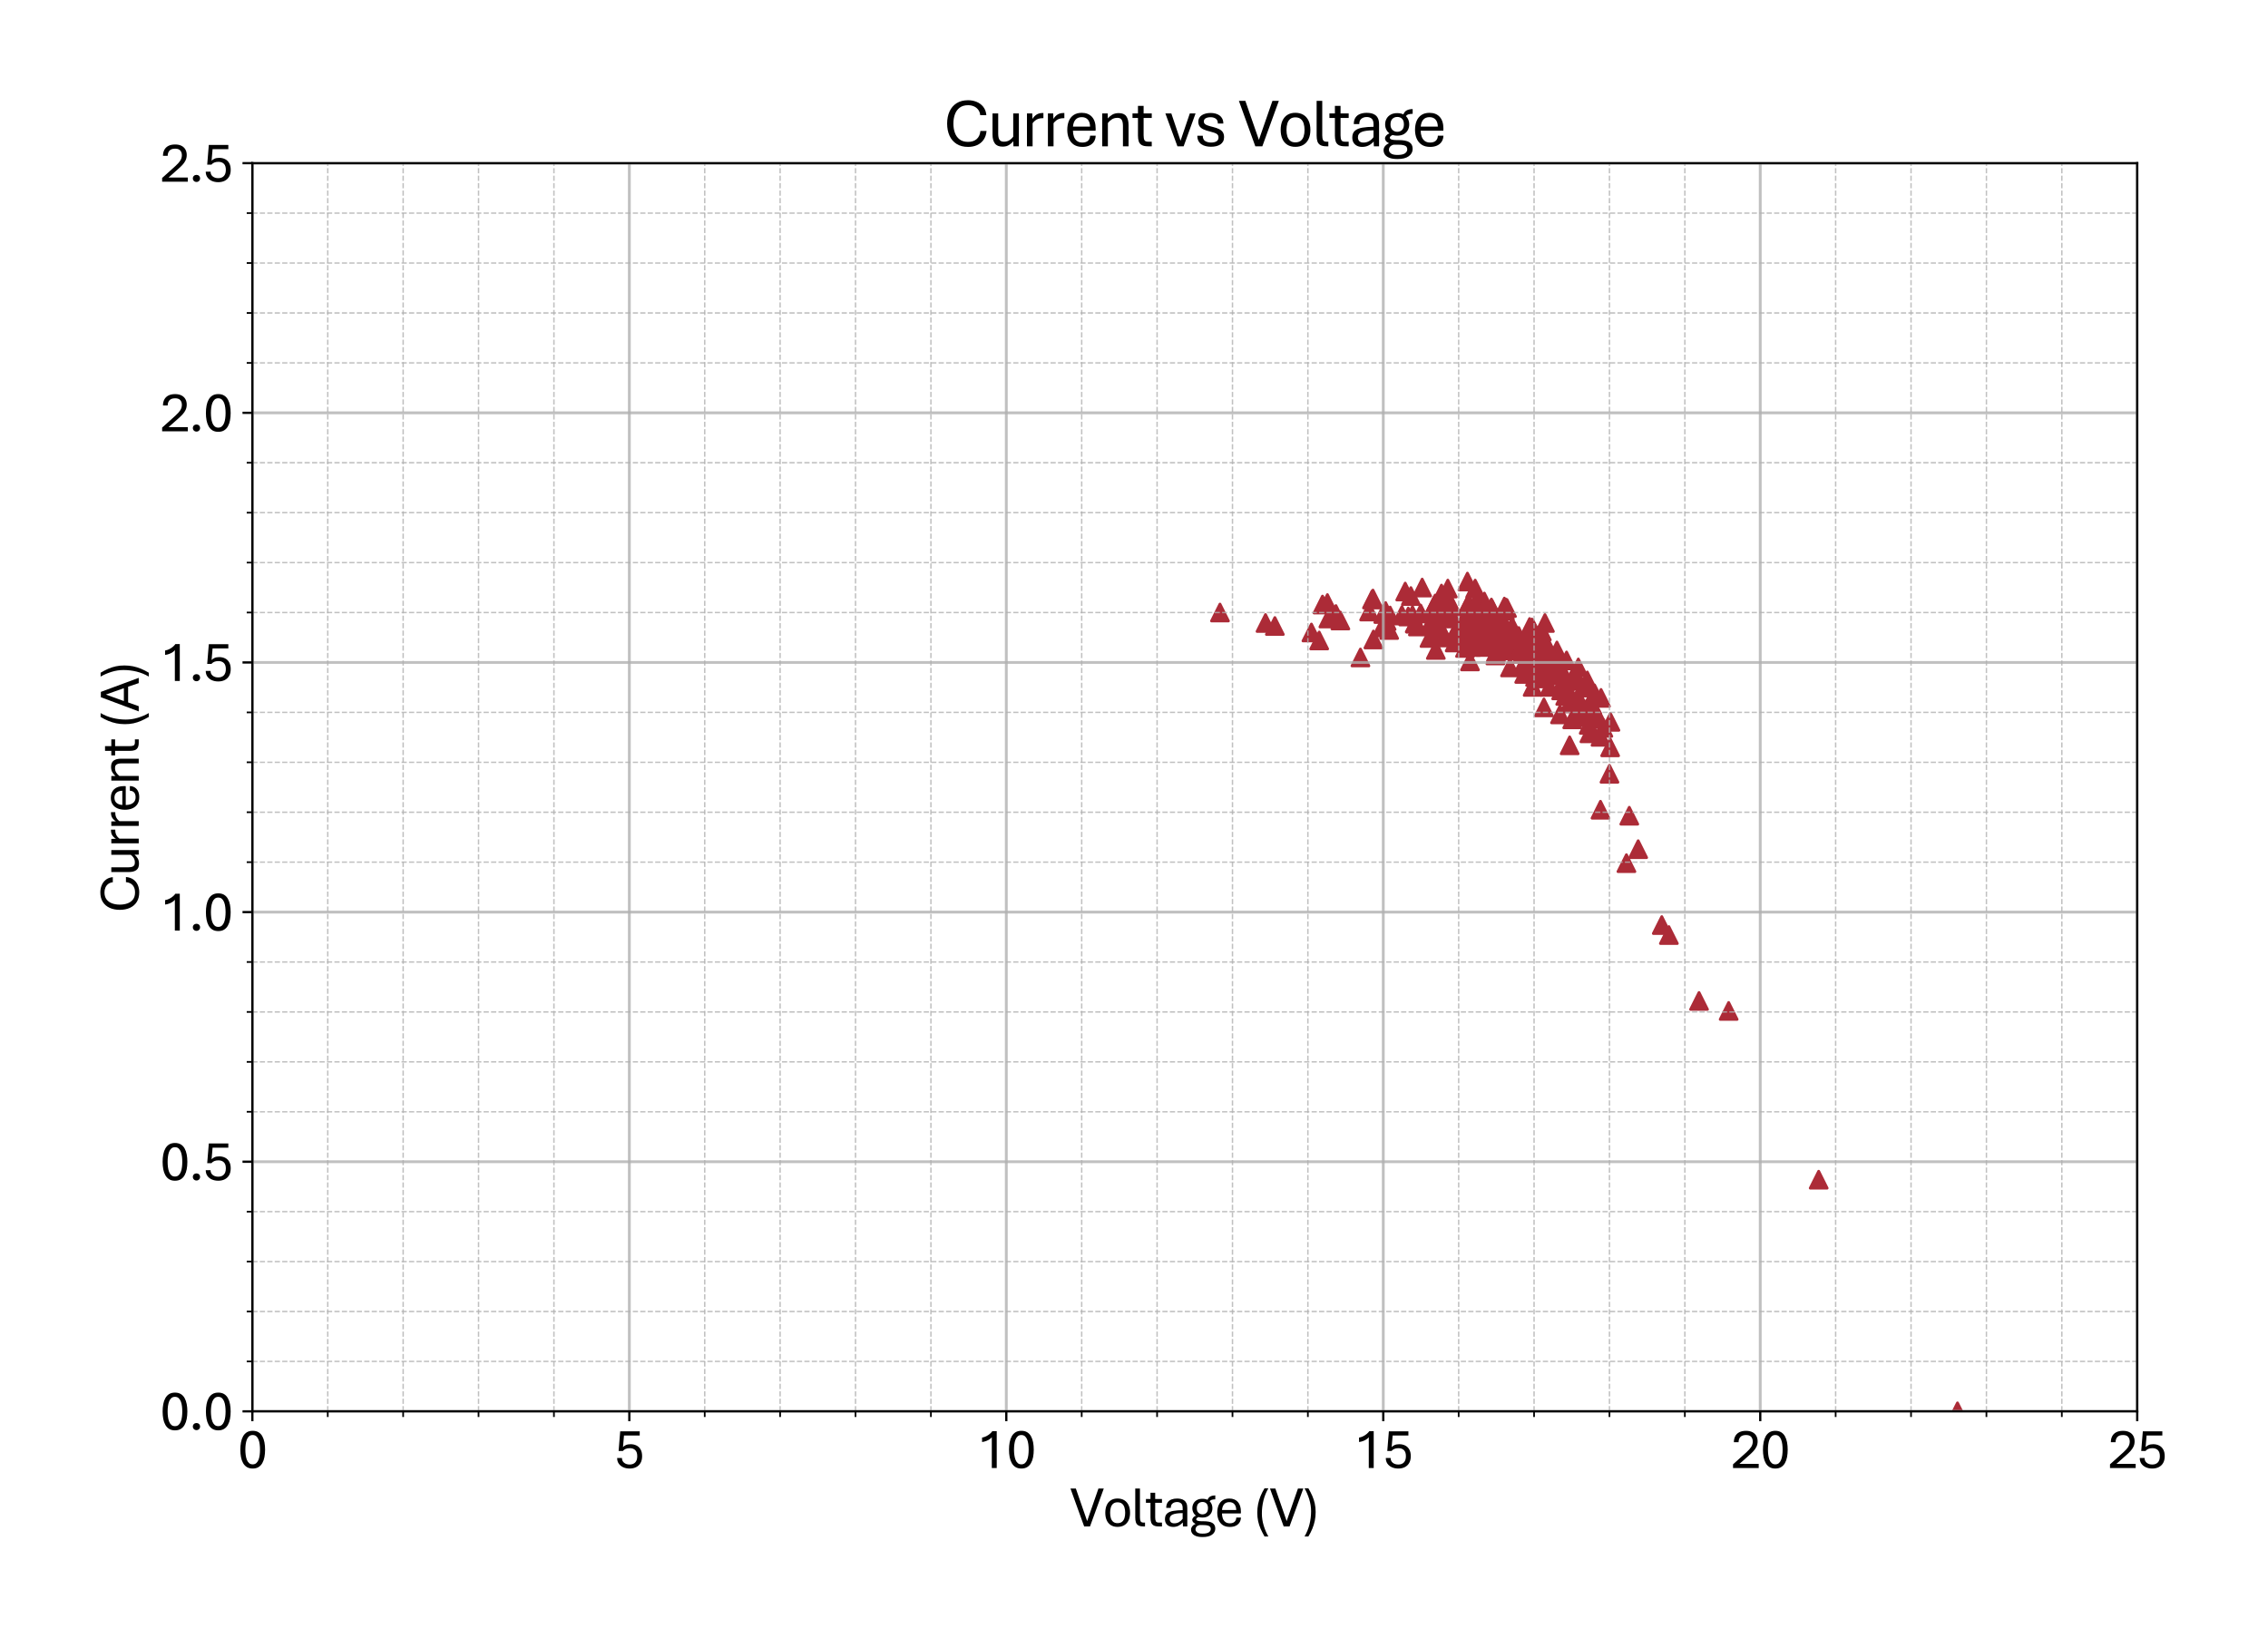 <?xml version="1.0" encoding="utf-8" standalone="no"?>
<!DOCTYPE svg PUBLIC "-//W3C//DTD SVG 1.1//EN"
  "http://www.w3.org/Graphics/SVG/1.1/DTD/svg11.dtd">
<svg xmlns:xlink="http://www.w3.org/1999/xlink" width="805.709pt" height="582.078pt" viewBox="0 0 805.709 582.078" xmlns="http://www.w3.org/2000/svg" version="1.1">
 <defs>
  <style type="text/css">*{stroke-linejoin: round; stroke-linecap: butt}</style>
 </defs>
 <g id="figure_1">
  <g id="patch_1">
   <path d="M 0 582.078 
L 805.709 582.078 
L 805.709 0 
L 0 0 
z
" style="fill: #ffffff"/>
  </g>
  <g id="axes_1">
   <g id="patch_2">
    <path d="M 89.65 501.506 
L 759.25 501.506 
L 759.25 57.986 
L 89.65 57.986 
z
" style="fill: #ffffff"/>
   </g>
   <g id="PathCollection_1">
    <defs>
     <path id="md5ba06a60b" d="M 0 -3 
L -3 3 
L 3 3 
z
" style="stroke: #ac2b37"/>
    </defs>
    <g clip-path="url(#p87ca6c6030)">
     <use xlink:href="#md5ba06a60b" x="695.397" y="501.506" style="fill: #ac2b37; stroke: #ac2b37"/>
     <use xlink:href="#md5ba06a60b" x="646.088" y="419.189" style="fill: #ac2b37; stroke: #ac2b37"/>
     <use xlink:href="#md5ba06a60b" x="614.108" y="359.225" style="fill: #ac2b37; stroke: #ac2b37"/>
     <use xlink:href="#md5ba06a60b" x="603.581" y="355.677" style="fill: #ac2b37; stroke: #ac2b37"/>
     <use xlink:href="#md5ba06a60b" x="592.868" y="332.259" style="fill: #ac2b37; stroke: #ac2b37"/>
     <use xlink:href="#md5ba06a60b" x="590.35" y="328.711" style="fill: #ac2b37; stroke: #ac2b37"/>
     <use xlink:href="#md5ba06a60b" x="577.788" y="306.712" style="fill: #ac2b37; stroke: #ac2b37"/>
     <use xlink:href="#md5ba06a60b" x="568.575" y="287.73" style="fill: #ac2b37; stroke: #ac2b37"/>
     <use xlink:href="#md5ba06a60b" x="554.352" y="243.91" style="fill: #ac2b37; stroke: #ac2b37"/>
     <use xlink:href="#md5ba06a60b" x="527.809" y="220.492" style="fill: #ac2b37; stroke: #ac2b37"/>
     <use xlink:href="#md5ba06a60b" x="487.901" y="227.233" style="fill: #ac2b37; stroke: #ac2b37"/>
     <use xlink:href="#md5ba06a60b" x="486.375" y="217.299" style="fill: #ac2b37; stroke: #ac2b37"/>
     <use xlink:href="#md5ba06a60b" x="500.276" y="219.073" style="fill: #ac2b37; stroke: #ac2b37"/>
     <use xlink:href="#md5ba06a60b" x="503.704" y="222.621" style="fill: #ac2b37; stroke: #ac2b37"/>
     <use xlink:href="#md5ba06a60b" x="515.435" y="218.363" style="fill: #ac2b37; stroke: #ac2b37"/>
     <use xlink:href="#md5ba06a60b" x="515.007" y="219.428" style="fill: #ac2b37; stroke: #ac2b37"/>
     <use xlink:href="#md5ba06a60b" x="531.666" y="221.556" style="fill: #ac2b37; stroke: #ac2b37"/>
     <use xlink:href="#md5ba06a60b" x="546.478" y="232.378" style="fill: #ac2b37; stroke: #ac2b37"/>
     <use xlink:href="#md5ba06a60b" x="555.37" y="244.797" style="fill: #ac2b37; stroke: #ac2b37"/>
     <use xlink:href="#md5ba06a60b" x="551.004" y="237.346" style="fill: #ac2b37; stroke: #ac2b37"/>
     <use xlink:href="#md5ba06a60b" x="537.532" y="226.701" style="fill: #ac2b37; stroke: #ac2b37"/>
     <use xlink:href="#md5ba06a60b" x="523.042" y="227.056" style="fill: #ac2b37; stroke: #ac2b37"/>
     <use xlink:href="#md5ba06a60b" x="525.801" y="224.395" style="fill: #ac2b37; stroke: #ac2b37"/>
     <use xlink:href="#md5ba06a60b" x="541.55" y="227.233" style="fill: #ac2b37; stroke: #ac2b37"/>
     <use xlink:href="#md5ba06a60b" x="554.593" y="238.588" style="fill: #ac2b37; stroke: #ac2b37"/>
     <use xlink:href="#md5ba06a60b" x="560.968" y="249.942" style="fill: #ac2b37; stroke: #ac2b37"/>
     <use xlink:href="#md5ba06a60b" x="553.174" y="235.572" style="fill: #ac2b37; stroke: #ac2b37"/>
     <use xlink:href="#md5ba06a60b" x="535.363" y="231.136" style="fill: #ac2b37; stroke: #ac2b37"/>
     <use xlink:href="#md5ba06a60b" x="527.488" y="229.008" style="fill: #ac2b37; stroke: #ac2b37"/>
     <use xlink:href="#md5ba06a60b" x="543.21" y="235.394" style="fill: #ac2b37; stroke: #ac2b37"/>
     <use xlink:href="#md5ba06a60b" x="556.04" y="247.281" style="fill: #ac2b37; stroke: #ac2b37"/>
     <use xlink:href="#md5ba06a60b" x="561.129" y="254.732" style="fill: #ac2b37; stroke: #ac2b37"/>
     <use xlink:href="#md5ba06a60b" x="554.004" y="236.459" style="fill: #ac2b37; stroke: #ac2b37"/>
     <use xlink:href="#md5ba06a60b" x="533.247" y="229.895" style="fill: #ac2b37; stroke: #ac2b37"/>
     <use xlink:href="#md5ba06a60b" x="520.631" y="219.782" style="fill: #ac2b37; stroke: #ac2b37"/>
     <use xlink:href="#md5ba06a60b" x="529.149" y="227.943" style="fill: #ac2b37; stroke: #ac2b37"/>
     <use xlink:href="#md5ba06a60b" x="525.399" y="220.847" style="fill: #ac2b37; stroke: #ac2b37"/>
     <use xlink:href="#md5ba06a60b" x="513.346" y="226.524" style="fill: #ac2b37; stroke: #ac2b37"/>
     <use xlink:href="#md5ba06a60b" x="510.078" y="219.782" style="fill: #ac2b37; stroke: #ac2b37"/>
     <use xlink:href="#md5ba06a60b" x="508.659" y="226.169" style="fill: #ac2b37; stroke: #ac2b37"/>
     <use xlink:href="#md5ba06a60b" x="504.722" y="218.008" style="fill: #ac2b37; stroke: #ac2b37"/>
     <use xlink:href="#md5ba06a60b" x="502.632" y="221.556" style="fill: #ac2b37; stroke: #ac2b37"/>
     <use xlink:href="#md5ba06a60b" x="499.204" y="210.202" style="fill: #ac2b37; stroke: #ac2b37"/>
     <use xlink:href="#md5ba06a60b" x="487.741" y="212.686" style="fill: #ac2b37; stroke: #ac2b37"/>
     <use xlink:href="#md5ba06a60b" x="476.17" y="220.492" style="fill: #ac2b37; stroke: #ac2b37"/>
     <use xlink:href="#md5ba06a60b" x="493.847" y="218.718" style="fill: #ac2b37; stroke: #ac2b37"/>
     <use xlink:href="#md5ba06a60b" x="511.819" y="223.685" style="fill: #ac2b37; stroke: #ac2b37"/>
     <use xlink:href="#md5ba06a60b" x="529.068" y="218.186" style="fill: #ac2b37; stroke: #ac2b37"/>
     <use xlink:href="#md5ba06a60b" x="544.469" y="244.087" style="fill: #ac2b37; stroke: #ac2b37"/>
     <use xlink:href="#md5ba06a60b" x="541.978" y="226.169" style="fill: #ac2b37; stroke: #ac2b37"/>
     <use xlink:href="#md5ba06a60b" x="471.911" y="219.782" style="fill: #ac2b37; stroke: #ac2b37"/>
     <use xlink:href="#md5ba06a60b" x="433.396" y="217.653" style="fill: #ac2b37; stroke: #ac2b37"/>
     <use xlink:href="#md5ba06a60b" x="449.573" y="221.379" style="fill: #ac2b37; stroke: #ac2b37"/>
     <use xlink:href="#md5ba06a60b" x="465.885" y="224.75" style="fill: #ac2b37; stroke: #ac2b37"/>
     <use xlink:href="#md5ba06a60b" x="483.294" y="233.62" style="fill: #ac2b37; stroke: #ac2b37"/>
     <use xlink:href="#md5ba06a60b" x="501.213" y="211.799" style="fill: #ac2b37; stroke: #ac2b37"/>
     <use xlink:href="#md5ba06a60b" x="518.623" y="223.508" style="fill: #ac2b37; stroke: #ac2b37"/>
     <use xlink:href="#md5ba06a60b" x="524.89" y="213.75" style="fill: #ac2b37; stroke: #ac2b37"/>
     <use xlink:href="#md5ba06a60b" x="535.363" y="216.057" style="fill: #ac2b37; stroke: #ac2b37"/>
     <use xlink:href="#md5ba06a60b" x="550.415" y="232.201" style="fill: #ac2b37; stroke: #ac2b37"/>
     <use xlink:href="#md5ba06a60b" x="550.763" y="233.62" style="fill: #ac2b37; stroke: #ac2b37"/>
     <use xlink:href="#md5ba06a60b" x="502.632" y="221.556" style="fill: #ac2b37; stroke: #ac2b37"/>
     <use xlink:href="#md5ba06a60b" x="492.588" y="220.669" style="fill: #ac2b37; stroke: #ac2b37"/>
     <use xlink:href="#md5ba06a60b" x="510.159" y="215.879" style="fill: #ac2b37; stroke: #ac2b37"/>
     <use xlink:href="#md5ba06a60b" x="527.327" y="213.75" style="fill: #ac2b37; stroke: #ac2b37"/>
     <use xlink:href="#md5ba06a60b" x="543.05" y="234.152" style="fill: #ac2b37; stroke: #ac2b37"/>
     <use xlink:href="#md5ba06a60b" x="539.862" y="230.249" style="fill: #ac2b37; stroke: #ac2b37"/>
     <use xlink:href="#md5ba06a60b" x="529.818" y="215.879" style="fill: #ac2b37; stroke: #ac2b37"/>
     <use xlink:href="#md5ba06a60b" x="516.774" y="228.298" style="fill: #ac2b37; stroke: #ac2b37"/>
     <use xlink:href="#md5ba06a60b" x="526.068" y="219.605" style="fill: #ac2b37; stroke: #ac2b37"/>
     <use xlink:href="#md5ba06a60b" x="541.978" y="229.717" style="fill: #ac2b37; stroke: #ac2b37"/>
     <use xlink:href="#md5ba06a60b" x="545.326" y="240.539" style="fill: #ac2b37; stroke: #ac2b37"/>
     <use xlink:href="#md5ba06a60b" x="510.32" y="222.621" style="fill: #ac2b37; stroke: #ac2b37"/>
     <use xlink:href="#md5ba06a60b" x="514.337" y="209.138" style="fill: #ac2b37; stroke: #ac2b37"/>
     <use xlink:href="#md5ba06a60b" x="531.586" y="224.04" style="fill: #ac2b37; stroke: #ac2b37"/>
     <use xlink:href="#md5ba06a60b" x="532.015" y="220.137" style="fill: #ac2b37; stroke: #ac2b37"/>
     <use xlink:href="#md5ba06a60b" x="544.228" y="222.976" style="fill: #ac2b37; stroke: #ac2b37"/>
     <use xlink:href="#md5ba06a60b" x="557.111" y="247.103" style="fill: #ac2b37; stroke: #ac2b37"/>
     <use xlink:href="#md5ba06a60b" x="544.549" y="223.331" style="fill: #ac2b37; stroke: #ac2b37"/>
     <use xlink:href="#md5ba06a60b" x="522.962" y="219.605" style="fill: #ac2b37; stroke: #ac2b37"/>
     <use xlink:href="#md5ba06a60b" x="533.756" y="225.105" style="fill: #ac2b37; stroke: #ac2b37"/>
     <use xlink:href="#md5ba06a60b" x="548.487" y="251.361" style="fill: #ac2b37; stroke: #ac2b37"/>
     <use xlink:href="#md5ba06a60b" x="534.934" y="215.879" style="fill: #ac2b37; stroke: #ac2b37"/>
     <use xlink:href="#md5ba06a60b" x="501.775" y="218.54" style="fill: #ac2b37; stroke: #ac2b37"/>
     <use xlink:href="#md5ba06a60b" x="513.078" y="217.653" style="fill: #ac2b37; stroke: #ac2b37"/>
     <use xlink:href="#md5ba06a60b" x="530.408" y="227.056" style="fill: #ac2b37; stroke: #ac2b37"/>
     <use xlink:href="#md5ba06a60b" x="545.889" y="232.556" style="fill: #ac2b37; stroke: #ac2b37"/>
     <use xlink:href="#md5ba06a60b" x="558.531" y="255.619" style="fill: #ac2b37; stroke: #ac2b37"/>
     <use xlink:href="#md5ba06a60b" x="543.558" y="227.943" style="fill: #ac2b37; stroke: #ac2b37"/>
     <use xlink:href="#md5ba06a60b" x="521.703" y="214.46" style="fill: #ac2b37; stroke: #ac2b37"/>
     <use xlink:href="#md5ba06a60b" x="521.703" y="214.46" style="fill: #ac2b37; stroke: #ac2b37"/>
     <use xlink:href="#md5ba06a60b" x="536.514" y="228.653" style="fill: #ac2b37; stroke: #ac2b37"/>
     <use xlink:href="#md5ba06a60b" x="537.184" y="222.621" style="fill: #ac2b37; stroke: #ac2b37"/>
     <use xlink:href="#md5ba06a60b" x="532.764" y="227.056" style="fill: #ac2b37; stroke: #ac2b37"/>
     <use xlink:href="#md5ba06a60b" x="547.148" y="225.637" style="fill: #ac2b37; stroke: #ac2b37"/>
     <use xlink:href="#md5ba06a60b" x="559.388" y="239.297" style="fill: #ac2b37; stroke: #ac2b37"/>
     <use xlink:href="#md5ba06a60b" x="568.762" y="247.99" style="fill: #ac2b37; stroke: #ac2b37"/>
     <use xlink:href="#md5ba06a60b" x="563.486" y="252.071" style="fill: #ac2b37; stroke: #ac2b37"/>
     <use xlink:href="#md5ba06a60b" x="559.629" y="241.426" style="fill: #ac2b37; stroke: #ac2b37"/>
     <use xlink:href="#md5ba06a60b" x="567.985" y="255.441" style="fill: #ac2b37; stroke: #ac2b37"/>
     <use xlink:href="#md5ba06a60b" x="541.71" y="229.895" style="fill: #ac2b37; stroke: #ac2b37"/>
     <use xlink:href="#md5ba06a60b" x="522.72" y="222.621" style="fill: #ac2b37; stroke: #ac2b37"/>
     <use xlink:href="#md5ba06a60b" x="516.774" y="224.927" style="fill: #ac2b37; stroke: #ac2b37"/>
     <use xlink:href="#md5ba06a60b" x="533.756" y="226.701" style="fill: #ac2b37; stroke: #ac2b37"/>
     <use xlink:href="#md5ba06a60b" x="548.835" y="221.379" style="fill: #ac2b37; stroke: #ac2b37"/>
     <use xlink:href="#md5ba06a60b" x="560.7" y="237.168" style="fill: #ac2b37; stroke: #ac2b37"/>
     <use xlink:href="#md5ba06a60b" x="568.575" y="261.828" style="fill: #ac2b37; stroke: #ac2b37"/>
     <use xlink:href="#md5ba06a60b" x="557.62" y="249.942" style="fill: #ac2b37; stroke: #ac2b37"/>
     <use xlink:href="#md5ba06a60b" x="522.131" y="216.944" style="fill: #ac2b37; stroke: #ac2b37"/>
     <use xlink:href="#md5ba06a60b" x="512.516" y="219.782" style="fill: #ac2b37; stroke: #ac2b37"/>
     <use xlink:href="#md5ba06a60b" x="509.489" y="215.17" style="fill: #ac2b37; stroke: #ac2b37"/>
     <use xlink:href="#md5ba06a60b" x="522.453" y="225.105" style="fill: #ac2b37; stroke: #ac2b37"/>
     <use xlink:href="#md5ba06a60b" x="509.837" y="214.46" style="fill: #ac2b37; stroke: #ac2b37"/>
     <use xlink:href="#md5ba06a60b" x="507.721" y="222.443" style="fill: #ac2b37; stroke: #ac2b37"/>
     <use xlink:href="#md5ba06a60b" x="507.829" y="226.701" style="fill: #ac2b37; stroke: #ac2b37"/>
     <use xlink:href="#md5ba06a60b" x="522.212" y="235.039" style="fill: #ac2b37; stroke: #ac2b37"/>
     <use xlink:href="#md5ba06a60b" x="525.479" y="223.863" style="fill: #ac2b37; stroke: #ac2b37"/>
     <use xlink:href="#md5ba06a60b" x="541.469" y="239.475" style="fill: #ac2b37; stroke: #ac2b37"/>
     <use xlink:href="#md5ba06a60b" x="551.326" y="237.346" style="fill: #ac2b37; stroke: #ac2b37"/>
     <use xlink:href="#md5ba06a60b" x="550.576" y="234.685" style="fill: #ac2b37; stroke: #ac2b37"/>
     <use xlink:href="#md5ba06a60b" x="550.415" y="244.087" style="fill: #ac2b37; stroke: #ac2b37"/>
     <use xlink:href="#md5ba06a60b" x="523.872" y="214.992" style="fill: #ac2b37; stroke: #ac2b37"/>
     <use xlink:href="#md5ba06a60b" x="534.425" y="215.525" style="fill: #ac2b37; stroke: #ac2b37"/>
     <use xlink:href="#md5ba06a60b" x="532.497" y="229.185" style="fill: #ac2b37; stroke: #ac2b37"/>
     <use xlink:href="#md5ba06a60b" x="547.737" y="224.395" style="fill: #ac2b37; stroke: #ac2b37"/>
     <use xlink:href="#md5ba06a60b" x="560.031" y="240.539" style="fill: #ac2b37; stroke: #ac2b37"/>
     <use xlink:href="#md5ba06a60b" x="564.637" y="260.586" style="fill: #ac2b37; stroke: #ac2b37"/>
     <use xlink:href="#md5ba06a60b" x="540.8" y="232.378" style="fill: #ac2b37; stroke: #ac2b37"/>
     <use xlink:href="#md5ba06a60b" x="493.499" y="223.863" style="fill: #ac2b37; stroke: #ac2b37"/>
     <use xlink:href="#md5ba06a60b" x="491.41" y="218.186" style="fill: #ac2b37; stroke: #ac2b37"/>
     <use xlink:href="#md5ba06a60b" x="492.24" y="222.976" style="fill: #ac2b37; stroke: #ac2b37"/>
     <use xlink:href="#md5ba06a60b" x="468.644" y="227.588" style="fill: #ac2b37; stroke: #ac2b37"/>
     <use xlink:href="#md5ba06a60b" x="474.59" y="218.186" style="fill: #ac2b37; stroke: #ac2b37"/>
     <use xlink:href="#md5ba06a60b" x="492.24" y="217.121" style="fill: #ac2b37; stroke: #ac2b37"/>
     <use xlink:href="#md5ba06a60b" x="510.078" y="230.959" style="fill: #ac2b37; stroke: #ac2b37"/>
     <use xlink:href="#md5ba06a60b" x="520.631" y="219.073" style="fill: #ac2b37; stroke: #ac2b37"/>
     <use xlink:href="#md5ba06a60b" x="526.229" y="222.798" style="fill: #ac2b37; stroke: #ac2b37"/>
     <use xlink:href="#md5ba06a60b" x="536.273" y="230.782" style="fill: #ac2b37; stroke: #ac2b37"/>
     <use xlink:href="#md5ba06a60b" x="534.586" y="216.944" style="fill: #ac2b37; stroke: #ac2b37"/>
     <use xlink:href="#md5ba06a60b" x="532.925" y="226.524" style="fill: #ac2b37; stroke: #ac2b37"/>
     <use xlink:href="#md5ba06a60b" x="539.541" y="225.992" style="fill: #ac2b37; stroke: #ac2b37"/>
     <use xlink:href="#md5ba06a60b" x="553.602" y="238.588" style="fill: #ac2b37; stroke: #ac2b37"/>
     <use xlink:href="#md5ba06a60b" x="558.611" y="241.958" style="fill: #ac2b37; stroke: #ac2b37"/>
     <use xlink:href="#md5ba06a60b" x="556.12" y="241.958" style="fill: #ac2b37; stroke: #ac2b37"/>
     <use xlink:href="#md5ba06a60b" x="560.62" y="247.813" style="fill: #ac2b37; stroke: #ac2b37"/>
     <use xlink:href="#md5ba06a60b" x="562.388" y="244.265" style="fill: #ac2b37; stroke: #ac2b37"/>
     <use xlink:href="#md5ba06a60b" x="563.298" y="244.265" style="fill: #ac2b37; stroke: #ac2b37"/>
     <use xlink:href="#md5ba06a60b" x="571.762" y="274.956" style="fill: #ac2b37; stroke: #ac2b37"/>
     <use xlink:href="#md5ba06a60b" x="557.62" y="264.844" style="fill: #ac2b37; stroke: #ac2b37"/>
     <use xlink:href="#md5ba06a60b" x="538.952" y="230.249" style="fill: #ac2b37; stroke: #ac2b37"/>
     <use xlink:href="#md5ba06a60b" x="525.64" y="218.186" style="fill: #ac2b37; stroke: #ac2b37"/>
     <use xlink:href="#md5ba06a60b" x="512.087" y="210.912" style="fill: #ac2b37; stroke: #ac2b37"/>
     <use xlink:href="#md5ba06a60b" x="518.783" y="227.766" style="fill: #ac2b37; stroke: #ac2b37"/>
     <use xlink:href="#md5ba06a60b" x="509.57" y="218.186" style="fill: #ac2b37; stroke: #ac2b37"/>
     <use xlink:href="#md5ba06a60b" x="491.33" y="222.266" style="fill: #ac2b37; stroke: #ac2b37"/>
     <use xlink:href="#md5ba06a60b" x="498.026" y="218.54" style="fill: #ac2b37; stroke: #ac2b37"/>
     <use xlink:href="#md5ba06a60b" x="515.864" y="215.525" style="fill: #ac2b37; stroke: #ac2b37"/>
     <use xlink:href="#md5ba06a60b" x="532.684" y="222.798" style="fill: #ac2b37; stroke: #ac2b37"/>
     <use xlink:href="#md5ba06a60b" x="547.817" y="240.894" style="fill: #ac2b37; stroke: #ac2b37"/>
     <use xlink:href="#md5ba06a60b" x="548.487" y="231.314" style="fill: #ac2b37; stroke: #ac2b37"/>
     <use xlink:href="#md5ba06a60b" x="553.094" y="231.136" style="fill: #ac2b37; stroke: #ac2b37"/>
     <use xlink:href="#md5ba06a60b" x="564.396" y="257.57" style="fill: #ac2b37; stroke: #ac2b37"/>
     <use xlink:href="#md5ba06a60b" x="554.192" y="253.845" style="fill: #ac2b37; stroke: #ac2b37"/>
     <use xlink:href="#md5ba06a60b" x="554.781" y="243.732" style="fill: #ac2b37; stroke: #ac2b37"/>
     <use xlink:href="#md5ba06a60b" x="565.575" y="254.554" style="fill: #ac2b37; stroke: #ac2b37"/>
     <use xlink:href="#md5ba06a60b" x="565.655" y="250.651" style="fill: #ac2b37; stroke: #ac2b37"/>
     <use xlink:href="#md5ba06a60b" x="569.592" y="258.635" style="fill: #ac2b37; stroke: #ac2b37"/>
     <use xlink:href="#md5ba06a60b" x="562.066" y="252.425" style="fill: #ac2b37; stroke: #ac2b37"/>
     <use xlink:href="#md5ba06a60b" x="554.593" y="245.329" style="fill: #ac2b37; stroke: #ac2b37"/>
     <use xlink:href="#md5ba06a60b" x="549.344" y="238.942" style="fill: #ac2b37; stroke: #ac2b37"/>
     <use xlink:href="#md5ba06a60b" x="540.88" y="236.636" style="fill: #ac2b37; stroke: #ac2b37"/>
     <use xlink:href="#md5ba06a60b" x="548.326" y="241.071" style="fill: #ac2b37; stroke: #ac2b37"/>
     <use xlink:href="#md5ba06a60b" x="552.022" y="236.636" style="fill: #ac2b37; stroke: #ac2b37"/>
     <use xlink:href="#md5ba06a60b" x="560.138" y="254.554" style="fill: #ac2b37; stroke: #ac2b37"/>
     <use xlink:href="#md5ba06a60b" x="546.987" y="229.008" style="fill: #ac2b37; stroke: #ac2b37"/>
     <use xlink:href="#md5ba06a60b" x="524.06" y="209.138" style="fill: #ac2b37; stroke: #ac2b37"/>
     <use xlink:href="#md5ba06a60b" x="515.167" y="218.54" style="fill: #ac2b37; stroke: #ac2b37"/>
     <use xlink:href="#md5ba06a60b" x="527.22" y="223.331" style="fill: #ac2b37; stroke: #ac2b37"/>
     <use xlink:href="#md5ba06a60b" x="543.13" y="229.362" style="fill: #ac2b37; stroke: #ac2b37"/>
     <use xlink:href="#md5ba06a60b" x="556.361" y="244.974" style="fill: #ac2b37; stroke: #ac2b37"/>
     <use xlink:href="#md5ba06a60b" x="552.585" y="234.152" style="fill: #ac2b37; stroke: #ac2b37"/>
     <use xlink:href="#md5ba06a60b" x="520.444" y="230.249" style="fill: #ac2b37; stroke: #ac2b37"/>
     <use xlink:href="#md5ba06a60b" x="527.568" y="229.895" style="fill: #ac2b37; stroke: #ac2b37"/>
     <use xlink:href="#md5ba06a60b" x="543.398" y="222.798" style="fill: #ac2b37; stroke: #ac2b37"/>
     <use xlink:href="#md5ba06a60b" x="556.522" y="234.685" style="fill: #ac2b37; stroke: #ac2b37"/>
     <use xlink:href="#md5ba06a60b" x="554.942" y="240.007" style="fill: #ac2b37; stroke: #ac2b37"/>
     <use xlink:href="#md5ba06a60b" x="563.888" y="241.781" style="fill: #ac2b37; stroke: #ac2b37"/>
     <use xlink:href="#md5ba06a60b" x="572.003" y="265.554" style="fill: #ac2b37; stroke: #ac2b37"/>
     <use xlink:href="#md5ba06a60b" x="549.585" y="229.362" style="fill: #ac2b37; stroke: #ac2b37"/>
     <use xlink:href="#md5ba06a60b" x="531.425" y="231.846" style="fill: #ac2b37; stroke: #ac2b37"/>
     <use xlink:href="#md5ba06a60b" x="543.317" y="225.814" style="fill: #ac2b37; stroke: #ac2b37"/>
     <use xlink:href="#md5ba06a60b" x="556.442" y="245.152" style="fill: #ac2b37; stroke: #ac2b37"/>
     <use xlink:href="#md5ba06a60b" x="546.478" y="236.814" style="fill: #ac2b37; stroke: #ac2b37"/>
     <use xlink:href="#md5ba06a60b" x="541.469" y="227.233" style="fill: #ac2b37; stroke: #ac2b37"/>
     <use xlink:href="#md5ba06a60b" x="521.301" y="206.654" style="fill: #ac2b37; stroke: #ac2b37"/>
     <use xlink:href="#md5ba06a60b" x="513.507" y="213.041" style="fill: #ac2b37; stroke: #ac2b37"/>
     <use xlink:href="#md5ba06a60b" x="513.507" y="213.041" style="fill: #ac2b37; stroke: #ac2b37"/>
     <use xlink:href="#md5ba06a60b" x="529.256" y="225.459" style="fill: #ac2b37; stroke: #ac2b37"/>
     <use xlink:href="#md5ba06a60b" x="530.086" y="216.412" style="fill: #ac2b37; stroke: #ac2b37"/>
     <use xlink:href="#md5ba06a60b" x="527.89" y="225.459" style="fill: #ac2b37; stroke: #ac2b37"/>
     <use xlink:href="#md5ba06a60b" x="543.13" y="231.314" style="fill: #ac2b37; stroke: #ac2b37"/>
     <use xlink:href="#md5ba06a60b" x="556.2" y="243.555" style="fill: #ac2b37; stroke: #ac2b37"/>
     <use xlink:href="#md5ba06a60b" x="566.486" y="246.394" style="fill: #ac2b37; stroke: #ac2b37"/>
     <use xlink:href="#md5ba06a60b" x="563.218" y="254.377" style="fill: #ac2b37; stroke: #ac2b37"/>
     <use xlink:href="#md5ba06a60b" x="572.11" y="256.506" style="fill: #ac2b37; stroke: #ac2b37"/>
     <use xlink:href="#md5ba06a60b" x="578.806" y="289.859" style="fill: #ac2b37; stroke: #ac2b37"/>
     <use xlink:href="#md5ba06a60b" x="581.967" y="301.745" style="fill: #ac2b37; stroke: #ac2b37"/>
     <use xlink:href="#md5ba06a60b" x="534.773" y="222.443" style="fill: #ac2b37; stroke: #ac2b37"/>
     <use xlink:href="#md5ba06a60b" x="471.563" y="214.283" style="fill: #ac2b37; stroke: #ac2b37"/>
     <use xlink:href="#md5ba06a60b" x="452.895" y="222.443" style="fill: #ac2b37; stroke: #ac2b37"/>
     <use xlink:href="#md5ba06a60b" x="469.822" y="214.815" style="fill: #ac2b37; stroke: #ac2b37"/>
     <use xlink:href="#md5ba06a60b" x="487.392" y="213.041" style="fill: #ac2b37; stroke: #ac2b37"/>
     <use xlink:href="#md5ba06a60b" x="505.231" y="208.783" style="fill: #ac2b37; stroke: #ac2b37"/>
     <use xlink:href="#md5ba06a60b" x="522.72" y="229.895" style="fill: #ac2b37; stroke: #ac2b37"/>
     <use xlink:href="#md5ba06a60b" x="536.434" y="237.168" style="fill: #ac2b37; stroke: #ac2b37"/>
     <use xlink:href="#md5ba06a60b" x="531.238" y="232.911" style="fill: #ac2b37; stroke: #ac2b37"/>
     <use xlink:href="#md5ba06a60b" x="544.148" y="237.168" style="fill: #ac2b37; stroke: #ac2b37"/>
     <use xlink:href="#md5ba06a60b" x="543.21" y="226.879" style="fill: #ac2b37; stroke: #ac2b37"/>
     <use xlink:href="#md5ba06a60b" x="554.861" y="239.652" style="fill: #ac2b37; stroke: #ac2b37"/>
     <use xlink:href="#md5ba06a60b" x="553.442" y="238.765" style="fill: #ac2b37; stroke: #ac2b37"/>
     <use xlink:href="#md5ba06a60b" x="547.415" y="230.249" style="fill: #ac2b37; stroke: #ac2b37"/>
     <use xlink:href="#md5ba06a60b" x="544.63" y="229.895" style="fill: #ac2b37; stroke: #ac2b37"/>
    </g>
   </g>
   <g id="matplotlib.axis_1">
    <g id="xtick_1">
     <g id="line2d_1">
      <path d="M 89.65 501.506 
L 89.65 57.986 
" clip-path="url(#p87ca6c6030)" style="fill: none; stroke: #b0b0b0; stroke-opacity: 0.8; stroke-linecap: square"/>
     </g>
     <g id="line2d_2">
      <defs>
       <path id="ma6f12a2788" d="M 0 0 
L 0 3.5 
" style="stroke: #000000; stroke-width: 0.8"/>
      </defs>
      <g>
       <use xlink:href="#ma6f12a2788" x="89.65" y="501.506" style="stroke: #000000; stroke-width: 0.8"/>
      </g>
     </g>
     <g id="text_1">
      <!-- 0 -->
      <g transform="translate(84.42 521.65) scale(0.2 -0.2)">
       <defs>
        <path id="AptosDisplay-30" d="M 1672 -56 
Q 1291 -56 1028 105 
Q 766 266 605 552 
Q 444 838 372 1216 
Q 300 1594 300 2031 
Q 300 2475 372 2856 
Q 444 3238 605 3525 
Q 766 3813 1028 3973 
Q 1291 4134 1672 4134 
Q 2053 4134 2317 3975 
Q 2581 3816 2742 3527 
Q 2903 3238 2975 2858 
Q 3047 2478 3047 2038 
Q 3047 1597 2975 1217 
Q 2903 838 2742 552 
Q 2581 266 2318 105 
Q 2056 -56 1672 -56 
z
M 1672 409 
Q 1916 409 2073 550 
Q 2231 691 2322 925 
Q 2413 1159 2448 1448 
Q 2484 1738 2484 2038 
Q 2484 2338 2448 2628 
Q 2413 2919 2322 3153 
Q 2231 3388 2073 3527 
Q 1916 3666 1669 3666 
Q 1428 3666 1268 3527 
Q 1109 3388 1020 3153 
Q 931 2919 893 2628 
Q 856 2338 856 2038 
Q 856 1741 893 1450 
Q 931 1159 1020 925 
Q 1109 691 1268 550 
Q 1428 409 1672 409 
z
" transform="scale(0.016)"/>
       </defs>
       <use xlink:href="#AptosDisplay-30"/>
      </g>
     </g>
    </g>
    <g id="xtick_2">
     <g id="line2d_3">
      <path d="M 223.57 501.506 
L 223.57 57.986 
" clip-path="url(#p87ca6c6030)" style="fill: none; stroke: #b0b0b0; stroke-opacity: 0.8; stroke-linecap: square"/>
     </g>
     <g id="line2d_4">
      <g>
       <use xlink:href="#ma6f12a2788" x="223.57" y="501.506" style="stroke: #000000; stroke-width: 0.8"/>
      </g>
     </g>
     <g id="text_2">
      <!-- 5 -->
      <g transform="translate(218.34 521.65) scale(0.2 -0.2)">
       <defs>
        <path id="AptosDisplay-35" d="M 1669 -56 
Q 1278 -56 964 83 
Q 650 222 465 483 
Q 281 744 281 1113 
L 816 1113 
Q 816 778 1055 584 
Q 1294 391 1669 391 
Q 2069 391 2291 625 
Q 2513 859 2513 1319 
Q 2513 1772 2291 1989 
Q 2069 2206 1697 2206 
Q 1409 2206 1223 2123 
Q 1038 2041 916 1894 
L 444 1894 
L 622 4078 
L 2788 4078 
L 2788 3613 
L 1041 3613 
L 931 2322 
Q 1044 2453 1251 2550 
Q 1459 2647 1775 2647 
Q 2131 2647 2420 2506 
Q 2709 2366 2881 2072 
Q 3053 1778 3053 1319 
Q 3053 863 2875 558 
Q 2697 253 2384 98 
Q 2072 -56 1669 -56 
z
" transform="scale(0.016)"/>
       </defs>
       <use xlink:href="#AptosDisplay-35"/>
      </g>
     </g>
    </g>
    <g id="xtick_3">
     <g id="line2d_5">
      <path d="M 357.49 501.506 
L 357.49 57.986 
" clip-path="url(#p87ca6c6030)" style="fill: none; stroke: #b0b0b0; stroke-opacity: 0.8; stroke-linecap: square"/>
     </g>
     <g id="line2d_6">
      <g>
       <use xlink:href="#ma6f12a2788" x="357.49" y="501.506" style="stroke: #000000; stroke-width: 0.8"/>
      </g>
     </g>
     <g id="text_3">
      <!-- 10 -->
      <g transform="translate(347.031 521.65) scale(0.2 -0.2)">
       <defs>
        <path id="AptosDisplay-31" d="M 1659 0 
L 1659 3425 
Q 1575 3309 1420 3201 
Q 1266 3094 1052 3009 
Q 838 2925 578 2888 
L 578 3381 
Q 834 3425 1057 3540 
Q 1281 3656 1453 3806 
Q 1625 3956 1719 4094 
L 2206 4094 
L 2206 0 
L 1659 0 
z
" transform="scale(0.016)"/>
       </defs>
       <use xlink:href="#AptosDisplay-31"/>
       <use xlink:href="#AptosDisplay-30" x="52.295"/>
      </g>
     </g>
    </g>
    <g id="xtick_4">
     <g id="line2d_7">
      <path d="M 491.41 501.506 
L 491.41 57.986 
" clip-path="url(#p87ca6c6030)" style="fill: none; stroke: #b0b0b0; stroke-opacity: 0.8; stroke-linecap: square"/>
     </g>
     <g id="line2d_8">
      <g>
       <use xlink:href="#ma6f12a2788" x="491.41" y="501.506" style="stroke: #000000; stroke-width: 0.8"/>
      </g>
     </g>
     <g id="text_4">
      <!-- 15 -->
      <g transform="translate(480.951 521.65) scale(0.2 -0.2)">
       <use xlink:href="#AptosDisplay-31"/>
       <use xlink:href="#AptosDisplay-35" x="52.295"/>
      </g>
     </g>
    </g>
    <g id="xtick_5">
     <g id="line2d_9">
      <path d="M 625.33 501.506 
L 625.33 57.986 
" clip-path="url(#p87ca6c6030)" style="fill: none; stroke: #b0b0b0; stroke-opacity: 0.8; stroke-linecap: square"/>
     </g>
     <g id="line2d_10">
      <g>
       <use xlink:href="#ma6f12a2788" x="625.33" y="501.506" style="stroke: #000000; stroke-width: 0.8"/>
      </g>
     </g>
     <g id="text_5">
      <!-- 20 -->
      <g transform="translate(614.871 521.65) scale(0.2 -0.2)">
       <defs>
        <path id="AptosDisplay-32" d="M 247 0 
L 247 413 
L 1725 1741 
Q 2100 2081 2269 2351 
Q 2438 2622 2438 2938 
Q 2438 3256 2263 3461 
Q 2088 3666 1691 3666 
Q 1247 3666 1055 3439 
Q 863 3213 863 2869 
L 341 2869 
Q 341 3250 491 3534 
Q 641 3819 941 3975 
Q 1241 4131 1691 4131 
Q 2103 4131 2390 3986 
Q 2678 3841 2828 3578 
Q 2978 3316 2978 2959 
Q 2978 2638 2853 2375 
Q 2728 2113 2517 1883 
Q 2306 1653 2044 1425 
L 959 463 
L 3097 463 
L 3097 0 
L 247 0 
z
" transform="scale(0.016)"/>
       </defs>
       <use xlink:href="#AptosDisplay-32"/>
       <use xlink:href="#AptosDisplay-30" x="52.295"/>
      </g>
     </g>
    </g>
    <g id="xtick_6">
     <g id="line2d_11">
      <path d="M 759.25 501.506 
L 759.25 57.986 
" clip-path="url(#p87ca6c6030)" style="fill: none; stroke: #b0b0b0; stroke-opacity: 0.8; stroke-linecap: square"/>
     </g>
     <g id="line2d_12">
      <g>
       <use xlink:href="#ma6f12a2788" x="759.25" y="501.506" style="stroke: #000000; stroke-width: 0.8"/>
      </g>
     </g>
     <g id="text_6">
      <!-- 25 -->
      <g transform="translate(748.791 521.65) scale(0.2 -0.2)">
       <use xlink:href="#AptosDisplay-32"/>
       <use xlink:href="#AptosDisplay-35" x="52.295"/>
      </g>
     </g>
    </g>
    <g id="xtick_7">
     <g id="line2d_13">
      <path d="M 116.434 501.506 
L 116.434 57.986 
" clip-path="url(#p87ca6c6030)" style="fill: none; stroke-dasharray: 1.85,0.8; stroke-dashoffset: 0; stroke: #b0b0b0; stroke-opacity: 0.8; stroke-width: 0.5"/>
     </g>
     <g id="line2d_14">
      <defs>
       <path id="mbe61638369" d="M 0 0 
L 0 2 
" style="stroke: #000000; stroke-width: 0.6"/>
      </defs>
      <g>
       <use xlink:href="#mbe61638369" x="116.434" y="501.506" style="stroke: #000000; stroke-width: 0.6"/>
      </g>
     </g>
    </g>
    <g id="xtick_8">
     <g id="line2d_15">
      <path d="M 143.218 501.506 
L 143.218 57.986 
" clip-path="url(#p87ca6c6030)" style="fill: none; stroke-dasharray: 1.85,0.8; stroke-dashoffset: 0; stroke: #b0b0b0; stroke-opacity: 0.8; stroke-width: 0.5"/>
     </g>
     <g id="line2d_16">
      <g>
       <use xlink:href="#mbe61638369" x="143.218" y="501.506" style="stroke: #000000; stroke-width: 0.6"/>
      </g>
     </g>
    </g>
    <g id="xtick_9">
     <g id="line2d_17">
      <path d="M 170.002 501.506 
L 170.002 57.986 
" clip-path="url(#p87ca6c6030)" style="fill: none; stroke-dasharray: 1.85,0.8; stroke-dashoffset: 0; stroke: #b0b0b0; stroke-opacity: 0.8; stroke-width: 0.5"/>
     </g>
     <g id="line2d_18">
      <g>
       <use xlink:href="#mbe61638369" x="170.002" y="501.506" style="stroke: #000000; stroke-width: 0.6"/>
      </g>
     </g>
    </g>
    <g id="xtick_10">
     <g id="line2d_19">
      <path d="M 196.786 501.506 
L 196.786 57.986 
" clip-path="url(#p87ca6c6030)" style="fill: none; stroke-dasharray: 1.85,0.8; stroke-dashoffset: 0; stroke: #b0b0b0; stroke-opacity: 0.8; stroke-width: 0.5"/>
     </g>
     <g id="line2d_20">
      <g>
       <use xlink:href="#mbe61638369" x="196.786" y="501.506" style="stroke: #000000; stroke-width: 0.6"/>
      </g>
     </g>
    </g>
    <g id="xtick_11">
     <g id="line2d_21">
      <path d="M 250.354 501.506 
L 250.354 57.986 
" clip-path="url(#p87ca6c6030)" style="fill: none; stroke-dasharray: 1.85,0.8; stroke-dashoffset: 0; stroke: #b0b0b0; stroke-opacity: 0.8; stroke-width: 0.5"/>
     </g>
     <g id="line2d_22">
      <g>
       <use xlink:href="#mbe61638369" x="250.354" y="501.506" style="stroke: #000000; stroke-width: 0.6"/>
      </g>
     </g>
    </g>
    <g id="xtick_12">
     <g id="line2d_23">
      <path d="M 277.138 501.506 
L 277.138 57.986 
" clip-path="url(#p87ca6c6030)" style="fill: none; stroke-dasharray: 1.85,0.8; stroke-dashoffset: 0; stroke: #b0b0b0; stroke-opacity: 0.8; stroke-width: 0.5"/>
     </g>
     <g id="line2d_24">
      <g>
       <use xlink:href="#mbe61638369" x="277.138" y="501.506" style="stroke: #000000; stroke-width: 0.6"/>
      </g>
     </g>
    </g>
    <g id="xtick_13">
     <g id="line2d_25">
      <path d="M 303.922 501.506 
L 303.922 57.986 
" clip-path="url(#p87ca6c6030)" style="fill: none; stroke-dasharray: 1.85,0.8; stroke-dashoffset: 0; stroke: #b0b0b0; stroke-opacity: 0.8; stroke-width: 0.5"/>
     </g>
     <g id="line2d_26">
      <g>
       <use xlink:href="#mbe61638369" x="303.922" y="501.506" style="stroke: #000000; stroke-width: 0.6"/>
      </g>
     </g>
    </g>
    <g id="xtick_14">
     <g id="line2d_27">
      <path d="M 330.706 501.506 
L 330.706 57.986 
" clip-path="url(#p87ca6c6030)" style="fill: none; stroke-dasharray: 1.85,0.8; stroke-dashoffset: 0; stroke: #b0b0b0; stroke-opacity: 0.8; stroke-width: 0.5"/>
     </g>
     <g id="line2d_28">
      <g>
       <use xlink:href="#mbe61638369" x="330.706" y="501.506" style="stroke: #000000; stroke-width: 0.6"/>
      </g>
     </g>
    </g>
    <g id="xtick_15">
     <g id="line2d_29">
      <path d="M 384.274 501.506 
L 384.274 57.986 
" clip-path="url(#p87ca6c6030)" style="fill: none; stroke-dasharray: 1.85,0.8; stroke-dashoffset: 0; stroke: #b0b0b0; stroke-opacity: 0.8; stroke-width: 0.5"/>
     </g>
     <g id="line2d_30">
      <g>
       <use xlink:href="#mbe61638369" x="384.274" y="501.506" style="stroke: #000000; stroke-width: 0.6"/>
      </g>
     </g>
    </g>
    <g id="xtick_16">
     <g id="line2d_31">
      <path d="M 411.058 501.506 
L 411.058 57.986 
" clip-path="url(#p87ca6c6030)" style="fill: none; stroke-dasharray: 1.85,0.8; stroke-dashoffset: 0; stroke: #b0b0b0; stroke-opacity: 0.8; stroke-width: 0.5"/>
     </g>
     <g id="line2d_32">
      <g>
       <use xlink:href="#mbe61638369" x="411.058" y="501.506" style="stroke: #000000; stroke-width: 0.6"/>
      </g>
     </g>
    </g>
    <g id="xtick_17">
     <g id="line2d_33">
      <path d="M 437.842 501.506 
L 437.842 57.986 
" clip-path="url(#p87ca6c6030)" style="fill: none; stroke-dasharray: 1.85,0.8; stroke-dashoffset: 0; stroke: #b0b0b0; stroke-opacity: 0.8; stroke-width: 0.5"/>
     </g>
     <g id="line2d_34">
      <g>
       <use xlink:href="#mbe61638369" x="437.842" y="501.506" style="stroke: #000000; stroke-width: 0.6"/>
      </g>
     </g>
    </g>
    <g id="xtick_18">
     <g id="line2d_35">
      <path d="M 464.626 501.506 
L 464.626 57.986 
" clip-path="url(#p87ca6c6030)" style="fill: none; stroke-dasharray: 1.85,0.8; stroke-dashoffset: 0; stroke: #b0b0b0; stroke-opacity: 0.8; stroke-width: 0.5"/>
     </g>
     <g id="line2d_36">
      <g>
       <use xlink:href="#mbe61638369" x="464.626" y="501.506" style="stroke: #000000; stroke-width: 0.6"/>
      </g>
     </g>
    </g>
    <g id="xtick_19">
     <g id="line2d_37">
      <path d="M 518.194 501.506 
L 518.194 57.986 
" clip-path="url(#p87ca6c6030)" style="fill: none; stroke-dasharray: 1.85,0.8; stroke-dashoffset: 0; stroke: #b0b0b0; stroke-opacity: 0.8; stroke-width: 0.5"/>
     </g>
     <g id="line2d_38">
      <g>
       <use xlink:href="#mbe61638369" x="518.194" y="501.506" style="stroke: #000000; stroke-width: 0.6"/>
      </g>
     </g>
    </g>
    <g id="xtick_20">
     <g id="line2d_39">
      <path d="M 544.978 501.506 
L 544.978 57.986 
" clip-path="url(#p87ca6c6030)" style="fill: none; stroke-dasharray: 1.85,0.8; stroke-dashoffset: 0; stroke: #b0b0b0; stroke-opacity: 0.8; stroke-width: 0.5"/>
     </g>
     <g id="line2d_40">
      <g>
       <use xlink:href="#mbe61638369" x="544.978" y="501.506" style="stroke: #000000; stroke-width: 0.6"/>
      </g>
     </g>
    </g>
    <g id="xtick_21">
     <g id="line2d_41">
      <path d="M 571.762 501.506 
L 571.762 57.986 
" clip-path="url(#p87ca6c6030)" style="fill: none; stroke-dasharray: 1.85,0.8; stroke-dashoffset: 0; stroke: #b0b0b0; stroke-opacity: 0.8; stroke-width: 0.5"/>
     </g>
     <g id="line2d_42">
      <g>
       <use xlink:href="#mbe61638369" x="571.762" y="501.506" style="stroke: #000000; stroke-width: 0.6"/>
      </g>
     </g>
    </g>
    <g id="xtick_22">
     <g id="line2d_43">
      <path d="M 598.546 501.506 
L 598.546 57.986 
" clip-path="url(#p87ca6c6030)" style="fill: none; stroke-dasharray: 1.85,0.8; stroke-dashoffset: 0; stroke: #b0b0b0; stroke-opacity: 0.8; stroke-width: 0.5"/>
     </g>
     <g id="line2d_44">
      <g>
       <use xlink:href="#mbe61638369" x="598.546" y="501.506" style="stroke: #000000; stroke-width: 0.6"/>
      </g>
     </g>
    </g>
    <g id="xtick_23">
     <g id="line2d_45">
      <path d="M 652.114 501.506 
L 652.114 57.986 
" clip-path="url(#p87ca6c6030)" style="fill: none; stroke-dasharray: 1.85,0.8; stroke-dashoffset: 0; stroke: #b0b0b0; stroke-opacity: 0.8; stroke-width: 0.5"/>
     </g>
     <g id="line2d_46">
      <g>
       <use xlink:href="#mbe61638369" x="652.114" y="501.506" style="stroke: #000000; stroke-width: 0.6"/>
      </g>
     </g>
    </g>
    <g id="xtick_24">
     <g id="line2d_47">
      <path d="M 678.898 501.506 
L 678.898 57.986 
" clip-path="url(#p87ca6c6030)" style="fill: none; stroke-dasharray: 1.85,0.8; stroke-dashoffset: 0; stroke: #b0b0b0; stroke-opacity: 0.8; stroke-width: 0.5"/>
     </g>
     <g id="line2d_48">
      <g>
       <use xlink:href="#mbe61638369" x="678.898" y="501.506" style="stroke: #000000; stroke-width: 0.6"/>
      </g>
     </g>
    </g>
    <g id="xtick_25">
     <g id="line2d_49">
      <path d="M 705.682 501.506 
L 705.682 57.986 
" clip-path="url(#p87ca6c6030)" style="fill: none; stroke-dasharray: 1.85,0.8; stroke-dashoffset: 0; stroke: #b0b0b0; stroke-opacity: 0.8; stroke-width: 0.5"/>
     </g>
     <g id="line2d_50">
      <g>
       <use xlink:href="#mbe61638369" x="705.682" y="501.506" style="stroke: #000000; stroke-width: 0.6"/>
      </g>
     </g>
    </g>
    <g id="xtick_26">
     <g id="line2d_51">
      <path d="M 732.466 501.506 
L 732.466 57.986 
" clip-path="url(#p87ca6c6030)" style="fill: none; stroke-dasharray: 1.85,0.8; stroke-dashoffset: 0; stroke: #b0b0b0; stroke-opacity: 0.8; stroke-width: 0.5"/>
     </g>
     <g id="line2d_52">
      <g>
       <use xlink:href="#mbe61638369" x="732.466" y="501.506" style="stroke: #000000; stroke-width: 0.6"/>
      </g>
     </g>
    </g>
    <g id="text_7">
     <!-- Voltage (V) -->
     <g transform="translate(380.33 542.397) scale(0.2 -0.2)">
      <defs>
       <path id="AptosDisplay-56" d="M 1506 0 
L -13 4206 
L 584 4206 
L 1838 594 
L 3091 4206 
L 3684 4206 
L 2156 0 
L 1506 0 
z
" transform="scale(0.016)"/>
       <path id="AptosDisplay-6f" d="M 1622 -50 
Q 1194 -50 891 137 
Q 588 325 427 676 
Q 266 1028 266 1516 
Q 266 2009 427 2364 
Q 588 2719 891 2909 
Q 1194 3100 1622 3100 
Q 2059 3100 2371 2909 
Q 2684 2719 2850 2364 
Q 3016 2009 3016 1516 
Q 3016 1028 2850 676 
Q 2684 325 2371 137 
Q 2059 -50 1622 -50 
z
M 1622 363 
Q 1938 363 2123 513 
Q 2309 663 2392 922 
Q 2475 1181 2475 1516 
Q 2475 1850 2392 2112 
Q 2309 2375 2123 2526 
Q 1938 2678 1622 2678 
Q 1325 2678 1144 2526 
Q 963 2375 883 2112 
Q 803 1850 803 1513 
Q 803 1181 883 922 
Q 963 663 1144 513 
Q 1325 363 1622 363 
z
" transform="scale(0.016)"/>
       <path id="AptosDisplay-6c" d="M 1297 0 
Q 928 0 731 117 
Q 534 234 461 454 
Q 388 675 388 984 
L 388 4206 
L 909 4206 
L 909 1009 
Q 909 725 982 575 
Q 1056 425 1331 425 
L 1472 425 
L 1472 0 
L 1297 0 
z
" transform="scale(0.016)"/>
       <path id="AptosDisplay-74" d="M 1466 0 
Q 1100 0 901 117 
Q 703 234 629 454 
Q 556 675 556 984 
L 556 2622 
L 50 2622 
L 50 3044 
L 556 3044 
L 556 3741 
L 1078 3741 
L 1078 3044 
L 1831 3044 
L 1831 2622 
L 1078 2622 
L 1078 1009 
Q 1078 725 1151 575 
Q 1225 425 1500 425 
L 1831 425 
L 1831 0 
L 1466 0 
z
" transform="scale(0.016)"/>
       <path id="AptosDisplay-61" d="M 1163 -56 
Q 916 -56 712 41 
Q 509 138 387 331 
Q 266 525 266 813 
Q 266 1225 508 1437 
Q 750 1650 1194 1725 
Q 1638 1800 2231 1806 
L 2231 2028 
Q 2231 2419 2053 2564 
Q 1875 2709 1606 2709 
Q 1313 2709 1113 2554 
Q 913 2400 913 2059 
L 406 2059 
Q 406 2428 561 2658 
Q 716 2888 987 2992 
Q 1259 3097 1606 3097 
Q 1825 3097 2028 3053 
Q 2231 3009 2393 2893 
Q 2556 2778 2650 2570 
Q 2744 2363 2744 2034 
L 2744 0 
L 2263 0 
L 2244 444 
Q 2044 213 1778 78 
Q 1513 -56 1163 -56 
z
M 1300 344 
Q 1597 344 1831 483 
Q 2066 622 2228 847 
L 2228 1481 
Q 1456 1472 1122 1323 
Q 788 1175 788 834 
Q 788 609 916 476 
Q 1044 344 1300 344 
z
" transform="scale(0.016)"/>
       <path id="AptosDisplay-67" d="M 1397 -1178 
Q 925 -1178 640 -1065 
Q 356 -953 229 -765 
Q 103 -578 103 -359 
Q 103 -94 329 112 
Q 556 319 1031 403 
L 1128 575 
L 1475 575 
Q 2184 575 2489 376 
Q 2794 178 2794 -238 
Q 2794 -650 2437 -914 
Q 2081 -1178 1397 -1178 
z
M 1384 -800 
Q 1878 -800 2086 -650 
Q 2294 -500 2294 -278 
Q 2294 -147 2225 -51 
Q 2156 44 1975 97 
Q 1794 150 1456 150 
L 1034 150 
Q 819 97 708 -31 
Q 597 -159 597 -328 
Q 597 -516 778 -658 
Q 959 -800 1384 -800 
z
M 1025 216 
Q 722 228 550 312 
Q 378 397 306 511 
Q 234 625 234 722 
Q 234 866 362 1009 
Q 491 1153 772 1241 
L 1038 1069 
Q 866 1031 772 953 
Q 678 875 678 791 
Q 678 731 734 682 
Q 791 634 928 606 
Q 1066 578 1303 575 
L 1025 216 
z
M 1363 984 
Q 1003 984 753 1128 
Q 503 1272 375 1509 
Q 247 1747 247 2022 
Q 247 2313 376 2550 
Q 506 2788 754 2928 
Q 1003 3069 1366 3069 
Q 1738 3069 1983 2928 
Q 2228 2788 2351 2550 
Q 2475 2313 2475 2022 
Q 2475 1741 2350 1505 
Q 2225 1269 1979 1126 
Q 1734 984 1363 984 
z
M 1366 1341 
Q 1641 1341 1812 1512 
Q 1984 1684 1984 2022 
Q 1984 2375 1817 2545 
Q 1650 2716 1372 2716 
Q 1094 2716 919 2541 
Q 744 2366 744 2025 
Q 744 1681 931 1511 
Q 1119 1341 1366 1341 
z
M 2131 2734 
L 1922 2931 
Q 2038 3225 2252 3331 
Q 2466 3438 2794 3447 
L 2794 3006 
Q 2588 3006 2416 2961 
Q 2244 2916 2131 2734 
z
" transform="scale(0.016)"/>
       <path id="AptosDisplay-65" d="M 1663 -56 
Q 1188 -56 878 151 
Q 569 359 417 717 
Q 266 1075 266 1522 
Q 266 1988 412 2342 
Q 559 2697 857 2897 
Q 1156 3097 1606 3097 
Q 2209 3097 2550 2722 
Q 2891 2347 2891 1644 
Q 2891 1597 2889 1533 
Q 2888 1469 2881 1441 
L 791 1441 
Q 794 1144 881 895 
Q 969 647 1161 497 
Q 1353 347 1663 347 
Q 1997 347 2183 511 
Q 2369 675 2378 984 
L 2894 984 
Q 2884 663 2732 430 
Q 2581 197 2309 70 
Q 2038 -56 1663 -56 
z
M 794 1822 
L 2375 1822 
Q 2366 2247 2166 2472 
Q 1966 2697 1606 2697 
Q 1241 2697 1036 2473 
Q 831 2250 794 1822 
z
" transform="scale(0.016)"/>
       <path id="AptosDisplay-20" transform="scale(0.016)"/>
       <path id="AptosDisplay-28" d="M 1219 -1116 
Q 969 -678 787 -267 
Q 606 144 511 581 
Q 416 1019 416 1528 
Q 416 2028 509 2486 
Q 603 2944 783 3378 
Q 963 3813 1219 4231 
L 1647 4231 
Q 1278 3600 1101 2886 
Q 925 2172 925 1428 
Q 925 766 1125 103 
Q 1325 -559 1647 -1116 
L 1219 -1116 
z
" transform="scale(0.016)"/>
       <path id="AptosDisplay-29" d="M 234 -1116 
Q 609 -481 786 233 
Q 963 947 963 1694 
Q 963 2356 759 3015 
Q 556 3675 234 4231 
L 663 4231 
Q 919 3800 1098 3389 
Q 1278 2978 1373 2540 
Q 1469 2103 1469 1594 
Q 1469 1094 1375 634 
Q 1281 175 1100 -259 
Q 919 -694 663 -1116 
L 234 -1116 
z
" transform="scale(0.016)"/>
      </defs>
      <use xlink:href="#AptosDisplay-56"/>
      <use xlink:href="#AptosDisplay-6f" x="57.373"/>
      <use xlink:href="#AptosDisplay-6c" x="108.643"/>
      <use xlink:href="#AptosDisplay-74" x="133.008"/>
      <use xlink:href="#AptosDisplay-61" x="163.379"/>
      <use xlink:href="#AptosDisplay-67" x="212.305"/>
      <use xlink:href="#AptosDisplay-65" x="256.25"/>
      <use xlink:href="#AptosDisplay-20" x="305.664"/>
      <use xlink:href="#AptosDisplay-28" x="324.951"/>
      <use xlink:href="#AptosDisplay-56" x="354.395"/>
      <use xlink:href="#AptosDisplay-29" x="411.768"/>
     </g>
    </g>
   </g>
   <g id="matplotlib.axis_2">
    <g id="ytick_1">
     <g id="line2d_53">
      <path d="M 89.65 501.506 
L 759.25 501.506 
" clip-path="url(#p87ca6c6030)" style="fill: none; stroke: #b0b0b0; stroke-opacity: 0.8; stroke-linecap: square"/>
     </g>
     <g id="line2d_54">
      <defs>
       <path id="md48ccd88a9" d="M 0 0 
L -3.5 0 
" style="stroke: #000000; stroke-width: 0.8"/>
      </defs>
      <g>
       <use xlink:href="#md48ccd88a9" x="89.65" y="501.506" style="stroke: #000000; stroke-width: 0.8"/>
      </g>
     </g>
     <g id="text_8">
      <!-- 0.0 -->
      <g transform="translate(56.809 508.078) scale(0.2 -0.2)">
       <defs>
        <path id="AptosDisplay-2e" d="M 794 -31 
Q 619 -31 503 83 
Q 388 197 388 363 
Q 388 534 503 645 
Q 619 756 794 756 
Q 963 756 1077 645 
Q 1191 534 1191 363 
Q 1191 197 1077 83 
Q 963 -31 794 -31 
z
" transform="scale(0.016)"/>
       </defs>
       <use xlink:href="#AptosDisplay-30"/>
       <use xlink:href="#AptosDisplay-2e" x="52.295"/>
       <use xlink:href="#AptosDisplay-30" x="76.904"/>
      </g>
     </g>
    </g>
    <g id="ytick_2">
     <g id="line2d_55">
      <path d="M 89.65 412.802 
L 759.25 412.802 
" clip-path="url(#p87ca6c6030)" style="fill: none; stroke: #b0b0b0; stroke-opacity: 0.8; stroke-linecap: square"/>
     </g>
     <g id="line2d_56">
      <g>
       <use xlink:href="#md48ccd88a9" x="89.65" y="412.802" style="stroke: #000000; stroke-width: 0.8"/>
      </g>
     </g>
     <g id="text_9">
      <!-- 0.5 -->
      <g transform="translate(56.809 419.374) scale(0.2 -0.2)">
       <use xlink:href="#AptosDisplay-30"/>
       <use xlink:href="#AptosDisplay-2e" x="52.295"/>
       <use xlink:href="#AptosDisplay-35" x="76.904"/>
      </g>
     </g>
    </g>
    <g id="ytick_3">
     <g id="line2d_57">
      <path d="M 89.65 324.098 
L 759.25 324.098 
" clip-path="url(#p87ca6c6030)" style="fill: none; stroke: #b0b0b0; stroke-opacity: 0.8; stroke-linecap: square"/>
     </g>
     <g id="line2d_58">
      <g>
       <use xlink:href="#md48ccd88a9" x="89.65" y="324.098" style="stroke: #000000; stroke-width: 0.8"/>
      </g>
     </g>
     <g id="text_10">
      <!-- 1.0 -->
      <g transform="translate(56.809 330.67) scale(0.2 -0.2)">
       <use xlink:href="#AptosDisplay-31"/>
       <use xlink:href="#AptosDisplay-2e" x="52.295"/>
       <use xlink:href="#AptosDisplay-30" x="76.904"/>
      </g>
     </g>
    </g>
    <g id="ytick_4">
     <g id="line2d_59">
      <path d="M 89.65 235.394 
L 759.25 235.394 
" clip-path="url(#p87ca6c6030)" style="fill: none; stroke: #b0b0b0; stroke-opacity: 0.8; stroke-linecap: square"/>
     </g>
     <g id="line2d_60">
      <g>
       <use xlink:href="#md48ccd88a9" x="89.65" y="235.394" style="stroke: #000000; stroke-width: 0.8"/>
      </g>
     </g>
     <g id="text_11">
      <!-- 1.5 -->
      <g transform="translate(56.809 241.966) scale(0.2 -0.2)">
       <use xlink:href="#AptosDisplay-31"/>
       <use xlink:href="#AptosDisplay-2e" x="52.295"/>
       <use xlink:href="#AptosDisplay-35" x="76.904"/>
      </g>
     </g>
    </g>
    <g id="ytick_5">
     <g id="line2d_61">
      <path d="M 89.65 146.69 
L 759.25 146.69 
" clip-path="url(#p87ca6c6030)" style="fill: none; stroke: #b0b0b0; stroke-opacity: 0.8; stroke-linecap: square"/>
     </g>
     <g id="line2d_62">
      <g>
       <use xlink:href="#md48ccd88a9" x="89.65" y="146.69" style="stroke: #000000; stroke-width: 0.8"/>
      </g>
     </g>
     <g id="text_12">
      <!-- 2.0 -->
      <g transform="translate(56.809 153.262) scale(0.2 -0.2)">
       <use xlink:href="#AptosDisplay-32"/>
       <use xlink:href="#AptosDisplay-2e" x="52.295"/>
       <use xlink:href="#AptosDisplay-30" x="76.904"/>
      </g>
     </g>
    </g>
    <g id="ytick_6">
     <g id="line2d_63">
      <path d="M 89.65 57.986 
L 759.25 57.986 
" clip-path="url(#p87ca6c6030)" style="fill: none; stroke: #b0b0b0; stroke-opacity: 0.8; stroke-linecap: square"/>
     </g>
     <g id="line2d_64">
      <g>
       <use xlink:href="#md48ccd88a9" x="89.65" y="57.986" style="stroke: #000000; stroke-width: 0.8"/>
      </g>
     </g>
     <g id="text_13">
      <!-- 2.5 -->
      <g transform="translate(56.809 64.558) scale(0.2 -0.2)">
       <use xlink:href="#AptosDisplay-32"/>
       <use xlink:href="#AptosDisplay-2e" x="52.295"/>
       <use xlink:href="#AptosDisplay-35" x="76.904"/>
      </g>
     </g>
    </g>
    <g id="ytick_7">
     <g id="line2d_65">
      <path d="M 89.65 483.765 
L 759.25 483.765 
" clip-path="url(#p87ca6c6030)" style="fill: none; stroke-dasharray: 1.85,0.8; stroke-dashoffset: 0; stroke: #b0b0b0; stroke-opacity: 0.8; stroke-width: 0.5"/>
     </g>
     <g id="line2d_66">
      <defs>
       <path id="m28ea2e6b26" d="M 0 0 
L -2 0 
" style="stroke: #000000; stroke-width: 0.6"/>
      </defs>
      <g>
       <use xlink:href="#m28ea2e6b26" x="89.65" y="483.765" style="stroke: #000000; stroke-width: 0.6"/>
      </g>
     </g>
    </g>
    <g id="ytick_8">
     <g id="line2d_67">
      <path d="M 89.65 466.025 
L 759.25 466.025 
" clip-path="url(#p87ca6c6030)" style="fill: none; stroke-dasharray: 1.85,0.8; stroke-dashoffset: 0; stroke: #b0b0b0; stroke-opacity: 0.8; stroke-width: 0.5"/>
     </g>
     <g id="line2d_68">
      <g>
       <use xlink:href="#m28ea2e6b26" x="89.65" y="466.025" style="stroke: #000000; stroke-width: 0.6"/>
      </g>
     </g>
    </g>
    <g id="ytick_9">
     <g id="line2d_69">
      <path d="M 89.65 448.284 
L 759.25 448.284 
" clip-path="url(#p87ca6c6030)" style="fill: none; stroke-dasharray: 1.85,0.8; stroke-dashoffset: 0; stroke: #b0b0b0; stroke-opacity: 0.8; stroke-width: 0.5"/>
     </g>
     <g id="line2d_70">
      <g>
       <use xlink:href="#m28ea2e6b26" x="89.65" y="448.284" style="stroke: #000000; stroke-width: 0.6"/>
      </g>
     </g>
    </g>
    <g id="ytick_10">
     <g id="line2d_71">
      <path d="M 89.65 430.543 
L 759.25 430.543 
" clip-path="url(#p87ca6c6030)" style="fill: none; stroke-dasharray: 1.85,0.8; stroke-dashoffset: 0; stroke: #b0b0b0; stroke-opacity: 0.8; stroke-width: 0.5"/>
     </g>
     <g id="line2d_72">
      <g>
       <use xlink:href="#m28ea2e6b26" x="89.65" y="430.543" style="stroke: #000000; stroke-width: 0.6"/>
      </g>
     </g>
    </g>
    <g id="ytick_11">
     <g id="line2d_73">
      <path d="M 89.65 395.061 
L 759.25 395.061 
" clip-path="url(#p87ca6c6030)" style="fill: none; stroke-dasharray: 1.85,0.8; stroke-dashoffset: 0; stroke: #b0b0b0; stroke-opacity: 0.8; stroke-width: 0.5"/>
     </g>
     <g id="line2d_74">
      <g>
       <use xlink:href="#m28ea2e6b26" x="89.65" y="395.061" style="stroke: #000000; stroke-width: 0.6"/>
      </g>
     </g>
    </g>
    <g id="ytick_12">
     <g id="line2d_75">
      <path d="M 89.65 377.321 
L 759.25 377.321 
" clip-path="url(#p87ca6c6030)" style="fill: none; stroke-dasharray: 1.85,0.8; stroke-dashoffset: 0; stroke: #b0b0b0; stroke-opacity: 0.8; stroke-width: 0.5"/>
     </g>
     <g id="line2d_76">
      <g>
       <use xlink:href="#m28ea2e6b26" x="89.65" y="377.321" style="stroke: #000000; stroke-width: 0.6"/>
      </g>
     </g>
    </g>
    <g id="ytick_13">
     <g id="line2d_77">
      <path d="M 89.65 359.58 
L 759.25 359.58 
" clip-path="url(#p87ca6c6030)" style="fill: none; stroke-dasharray: 1.85,0.8; stroke-dashoffset: 0; stroke: #b0b0b0; stroke-opacity: 0.8; stroke-width: 0.5"/>
     </g>
     <g id="line2d_78">
      <g>
       <use xlink:href="#m28ea2e6b26" x="89.65" y="359.58" style="stroke: #000000; stroke-width: 0.6"/>
      </g>
     </g>
    </g>
    <g id="ytick_14">
     <g id="line2d_79">
      <path d="M 89.65 341.839 
L 759.25 341.839 
" clip-path="url(#p87ca6c6030)" style="fill: none; stroke-dasharray: 1.85,0.8; stroke-dashoffset: 0; stroke: #b0b0b0; stroke-opacity: 0.8; stroke-width: 0.5"/>
     </g>
     <g id="line2d_80">
      <g>
       <use xlink:href="#m28ea2e6b26" x="89.65" y="341.839" style="stroke: #000000; stroke-width: 0.6"/>
      </g>
     </g>
    </g>
    <g id="ytick_15">
     <g id="line2d_81">
      <path d="M 89.65 306.357 
L 759.25 306.357 
" clip-path="url(#p87ca6c6030)" style="fill: none; stroke-dasharray: 1.85,0.8; stroke-dashoffset: 0; stroke: #b0b0b0; stroke-opacity: 0.8; stroke-width: 0.5"/>
     </g>
     <g id="line2d_82">
      <g>
       <use xlink:href="#m28ea2e6b26" x="89.65" y="306.357" style="stroke: #000000; stroke-width: 0.6"/>
      </g>
     </g>
    </g>
    <g id="ytick_16">
     <g id="line2d_83">
      <path d="M 89.65 288.617 
L 759.25 288.617 
" clip-path="url(#p87ca6c6030)" style="fill: none; stroke-dasharray: 1.85,0.8; stroke-dashoffset: 0; stroke: #b0b0b0; stroke-opacity: 0.8; stroke-width: 0.5"/>
     </g>
     <g id="line2d_84">
      <g>
       <use xlink:href="#m28ea2e6b26" x="89.65" y="288.617" style="stroke: #000000; stroke-width: 0.6"/>
      </g>
     </g>
    </g>
    <g id="ytick_17">
     <g id="line2d_85">
      <path d="M 89.65 270.876 
L 759.25 270.876 
" clip-path="url(#p87ca6c6030)" style="fill: none; stroke-dasharray: 1.85,0.8; stroke-dashoffset: 0; stroke: #b0b0b0; stroke-opacity: 0.8; stroke-width: 0.5"/>
     </g>
     <g id="line2d_86">
      <g>
       <use xlink:href="#m28ea2e6b26" x="89.65" y="270.876" style="stroke: #000000; stroke-width: 0.6"/>
      </g>
     </g>
    </g>
    <g id="ytick_18">
     <g id="line2d_87">
      <path d="M 89.65 253.135 
L 759.25 253.135 
" clip-path="url(#p87ca6c6030)" style="fill: none; stroke-dasharray: 1.85,0.8; stroke-dashoffset: 0; stroke: #b0b0b0; stroke-opacity: 0.8; stroke-width: 0.5"/>
     </g>
     <g id="line2d_88">
      <g>
       <use xlink:href="#m28ea2e6b26" x="89.65" y="253.135" style="stroke: #000000; stroke-width: 0.6"/>
      </g>
     </g>
    </g>
    <g id="ytick_19">
     <g id="line2d_89">
      <path d="M 89.65 217.653 
L 759.25 217.653 
" clip-path="url(#p87ca6c6030)" style="fill: none; stroke-dasharray: 1.85,0.8; stroke-dashoffset: 0; stroke: #b0b0b0; stroke-opacity: 0.8; stroke-width: 0.5"/>
     </g>
     <g id="line2d_90">
      <g>
       <use xlink:href="#m28ea2e6b26" x="89.65" y="217.653" style="stroke: #000000; stroke-width: 0.6"/>
      </g>
     </g>
    </g>
    <g id="ytick_20">
     <g id="line2d_91">
      <path d="M 89.65 199.913 
L 759.25 199.913 
" clip-path="url(#p87ca6c6030)" style="fill: none; stroke-dasharray: 1.85,0.8; stroke-dashoffset: 0; stroke: #b0b0b0; stroke-opacity: 0.8; stroke-width: 0.5"/>
     </g>
     <g id="line2d_92">
      <g>
       <use xlink:href="#m28ea2e6b26" x="89.65" y="199.913" style="stroke: #000000; stroke-width: 0.6"/>
      </g>
     </g>
    </g>
    <g id="ytick_21">
     <g id="line2d_93">
      <path d="M 89.65 182.172 
L 759.25 182.172 
" clip-path="url(#p87ca6c6030)" style="fill: none; stroke-dasharray: 1.85,0.8; stroke-dashoffset: 0; stroke: #b0b0b0; stroke-opacity: 0.8; stroke-width: 0.5"/>
     </g>
     <g id="line2d_94">
      <g>
       <use xlink:href="#m28ea2e6b26" x="89.65" y="182.172" style="stroke: #000000; stroke-width: 0.6"/>
      </g>
     </g>
    </g>
    <g id="ytick_22">
     <g id="line2d_95">
      <path d="M 89.65 164.431 
L 759.25 164.431 
" clip-path="url(#p87ca6c6030)" style="fill: none; stroke-dasharray: 1.85,0.8; stroke-dashoffset: 0; stroke: #b0b0b0; stroke-opacity: 0.8; stroke-width: 0.5"/>
     </g>
     <g id="line2d_96">
      <g>
       <use xlink:href="#m28ea2e6b26" x="89.65" y="164.431" style="stroke: #000000; stroke-width: 0.6"/>
      </g>
     </g>
    </g>
    <g id="ytick_23">
     <g id="line2d_97">
      <path d="M 89.65 128.949 
L 759.25 128.949 
" clip-path="url(#p87ca6c6030)" style="fill: none; stroke-dasharray: 1.85,0.8; stroke-dashoffset: 0; stroke: #b0b0b0; stroke-opacity: 0.8; stroke-width: 0.5"/>
     </g>
     <g id="line2d_98">
      <g>
       <use xlink:href="#m28ea2e6b26" x="89.65" y="128.949" style="stroke: #000000; stroke-width: 0.6"/>
      </g>
     </g>
    </g>
    <g id="ytick_24">
     <g id="line2d_99">
      <path d="M 89.65 111.209 
L 759.25 111.209 
" clip-path="url(#p87ca6c6030)" style="fill: none; stroke-dasharray: 1.85,0.8; stroke-dashoffset: 0; stroke: #b0b0b0; stroke-opacity: 0.8; stroke-width: 0.5"/>
     </g>
     <g id="line2d_100">
      <g>
       <use xlink:href="#m28ea2e6b26" x="89.65" y="111.209" style="stroke: #000000; stroke-width: 0.6"/>
      </g>
     </g>
    </g>
    <g id="ytick_25">
     <g id="line2d_101">
      <path d="M 89.65 93.468 
L 759.25 93.468 
" clip-path="url(#p87ca6c6030)" style="fill: none; stroke-dasharray: 1.85,0.8; stroke-dashoffset: 0; stroke: #b0b0b0; stroke-opacity: 0.8; stroke-width: 0.5"/>
     </g>
     <g id="line2d_102">
      <g>
       <use xlink:href="#m28ea2e6b26" x="89.65" y="93.468" style="stroke: #000000; stroke-width: 0.6"/>
      </g>
     </g>
    </g>
    <g id="ytick_26">
     <g id="line2d_103">
      <path d="M 89.65 75.727 
L 759.25 75.727 
" clip-path="url(#p87ca6c6030)" style="fill: none; stroke-dasharray: 1.85,0.8; stroke-dashoffset: 0; stroke: #b0b0b0; stroke-opacity: 0.8; stroke-width: 0.5"/>
     </g>
     <g id="line2d_104">
      <g>
       <use xlink:href="#m28ea2e6b26" x="89.65" y="75.727" style="stroke: #000000; stroke-width: 0.6"/>
      </g>
     </g>
    </g>
    <g id="text_14">
     <!-- Current (A) -->
     <g transform="translate(49.284 324.22) rotate(-90) scale(0.2 -0.2)">
      <defs>
       <path id="AptosDisplay-43" d="M 2228 -56 
Q 1597 -56 1164 219 
Q 731 494 509 978 
Q 288 1463 288 2100 
Q 288 2738 509 3225 
Q 731 3713 1164 3988 
Q 1597 4263 2228 4263 
Q 2644 4263 3012 4113 
Q 3381 3963 3628 3655 
Q 3875 3347 3916 2878 
L 3350 2878 
Q 3316 3194 3153 3398 
Q 2991 3603 2748 3703 
Q 2506 3803 2228 3803 
Q 1744 3803 1444 3572 
Q 1144 3341 1005 2956 
Q 866 2572 866 2100 
Q 866 1631 1005 1247 
Q 1144 863 1444 636 
Q 1744 409 2228 409 
Q 2713 409 3013 662 
Q 3313 916 3366 1419 
L 3934 1419 
Q 3888 922 3653 595 
Q 3419 269 3051 106 
Q 2684 -56 2228 -56 
z
" transform="scale(0.016)"/>
       <path id="AptosDisplay-75" d="M 1316 -31 
Q 822 -31 605 264 
Q 388 559 388 1078 
L 388 3044 
L 913 3044 
L 913 1150 
Q 913 938 955 775 
Q 997 613 1112 520 
Q 1228 428 1444 428 
Q 1756 428 1965 568 
Q 2175 709 2303 888 
L 2303 3044 
L 2825 3044 
L 2825 0 
L 2322 0 
L 2309 469 
Q 2175 291 1929 130 
Q 1684 -31 1316 -31 
z
" transform="scale(0.016)"/>
       <path id="AptosDisplay-72" d="M 413 0 
L 413 3044 
L 903 3044 
L 922 2528 
Q 1053 2763 1281 2922 
Q 1509 3081 1872 3081 
L 1934 3081 
L 1934 2603 
L 1863 2603 
Q 1634 2603 1462 2543 
Q 1291 2484 1164 2379 
Q 1038 2275 934 2138 
L 934 0 
L 413 0 
z
" transform="scale(0.016)"/>
       <path id="AptosDisplay-6e" d="M 413 0 
L 413 3044 
L 919 3044 
L 931 2575 
Q 1066 2756 1316 2914 
Q 1566 3072 1941 3072 
Q 2428 3072 2637 2781 
Q 2847 2491 2847 1963 
L 2847 0 
L 2328 0 
L 2328 1891 
Q 2328 2106 2286 2275 
Q 2244 2444 2133 2539 
Q 2022 2634 1816 2634 
Q 1500 2634 1283 2482 
Q 1066 2331 934 2156 
L 934 0 
L 413 0 
z
" transform="scale(0.016)"/>
       <path id="AptosDisplay-41" d="M -6 0 
L 1569 4206 
L 2159 4206 
L 3719 0 
L 3134 0 
L 2738 1178 
L 988 1178 
L 572 0 
L -6 0 
z
M 1141 1650 
L 2572 1650 
L 1863 3647 
L 1141 1650 
z
" transform="scale(0.016)"/>
      </defs>
      <use xlink:href="#AptosDisplay-43"/>
      <use xlink:href="#AptosDisplay-75" x="65.576"/>
      <use xlink:href="#AptosDisplay-72" x="116.162"/>
      <use xlink:href="#AptosDisplay-72" x="147.168"/>
      <use xlink:href="#AptosDisplay-65" x="178.174"/>
      <use xlink:href="#AptosDisplay-6e" x="227.588"/>
      <use xlink:href="#AptosDisplay-74" x="278.174"/>
      <use xlink:href="#AptosDisplay-20" x="308.545"/>
      <use xlink:href="#AptosDisplay-28" x="327.832"/>
      <use xlink:href="#AptosDisplay-41" x="357.275"/>
      <use xlink:href="#AptosDisplay-29" x="415.283"/>
     </g>
    </g>
   </g>
   <g id="patch_3">
    <path d="M 89.65 501.506 
L 89.65 57.986 
" style="fill: none; stroke: #000000; stroke-width: 0.8; stroke-linejoin: miter; stroke-linecap: square"/>
   </g>
   <g id="patch_4">
    <path d="M 759.25 501.506 
L 759.25 57.986 
" style="fill: none; stroke: #000000; stroke-width: 0.8; stroke-linejoin: miter; stroke-linecap: square"/>
   </g>
   <g id="patch_5">
    <path d="M 89.65 501.506 
L 759.25 501.506 
" style="fill: none; stroke: #000000; stroke-width: 0.8; stroke-linejoin: miter; stroke-linecap: square"/>
   </g>
   <g id="patch_6">
    <path d="M 89.65 57.986 
L 759.25 57.986 
" style="fill: none; stroke: #000000; stroke-width: 0.8; stroke-linejoin: miter; stroke-linecap: square"/>
   </g>
   <g id="text_15">
    <!-- Current vs Voltage -->
    <g transform="translate(335.367 51.986) scale(0.24 -0.24)">
     <defs>
      <path id="AptosDisplay-76" d="M 1103 0 
L -13 3044 
L 538 3044 
L 1391 513 
L 2250 3044 
L 2781 3044 
L 1678 0 
L 1103 0 
z
" transform="scale(0.016)"/>
      <path id="AptosDisplay-73" d="M 1506 -41 
Q 1247 -41 1017 14 
Q 788 69 613 191 
Q 438 313 339 506 
Q 241 700 241 978 
L 744 978 
Q 744 628 966 487 
Q 1188 347 1519 347 
Q 1816 347 2008 458 
Q 2200 569 2200 822 
Q 2200 1047 2026 1153 
Q 1853 1259 1413 1369 
Q 1056 1453 815 1564 
Q 575 1675 453 1845 
Q 331 2016 331 2275 
Q 331 2475 417 2626 
Q 503 2778 658 2879 
Q 813 2981 1020 3032 
Q 1228 3084 1472 3084 
Q 1713 3084 1923 3028 
Q 2134 2972 2296 2855 
Q 2459 2738 2551 2552 
Q 2644 2366 2644 2109 
L 2138 2109 
Q 2138 2425 1945 2558 
Q 1753 2691 1472 2691 
Q 1191 2691 1016 2594 
Q 841 2497 841 2291 
Q 841 2169 919 2084 
Q 997 2000 1181 1933 
Q 1366 1866 1675 1791 
Q 2019 1709 2248 1596 
Q 2478 1484 2595 1306 
Q 2713 1128 2713 847 
Q 2713 616 2622 447 
Q 2531 278 2367 170 
Q 2203 63 1983 11 
Q 1763 -41 1506 -41 
z
" transform="scale(0.016)"/>
     </defs>
     <use xlink:href="#AptosDisplay-43"/>
     <use xlink:href="#AptosDisplay-75" x="65.576"/>
     <use xlink:href="#AptosDisplay-72" x="116.162"/>
     <use xlink:href="#AptosDisplay-72" x="147.168"/>
     <use xlink:href="#AptosDisplay-65" x="178.174"/>
     <use xlink:href="#AptosDisplay-6e" x="227.588"/>
     <use xlink:href="#AptosDisplay-74" x="278.174"/>
     <use xlink:href="#AptosDisplay-20" x="308.545"/>
     <use xlink:href="#AptosDisplay-76" x="327.832"/>
     <use xlink:href="#AptosDisplay-73" x="371.094"/>
     <use xlink:href="#AptosDisplay-20" x="417.383"/>
     <use xlink:href="#AptosDisplay-56" x="436.67"/>
     <use xlink:href="#AptosDisplay-6f" x="494.043"/>
     <use xlink:href="#AptosDisplay-6c" x="545.312"/>
     <use xlink:href="#AptosDisplay-74" x="569.678"/>
     <use xlink:href="#AptosDisplay-61" x="600.049"/>
     <use xlink:href="#AptosDisplay-67" x="648.975"/>
     <use xlink:href="#AptosDisplay-65" x="692.92"/>
    </g>
   </g>
  </g>
 </g>
 <defs>
  <clipPath id="p87ca6c6030">
   <rect x="89.65" y="57.986" width="669.6" height="443.52"/>
  </clipPath>
 </defs>
</svg>
